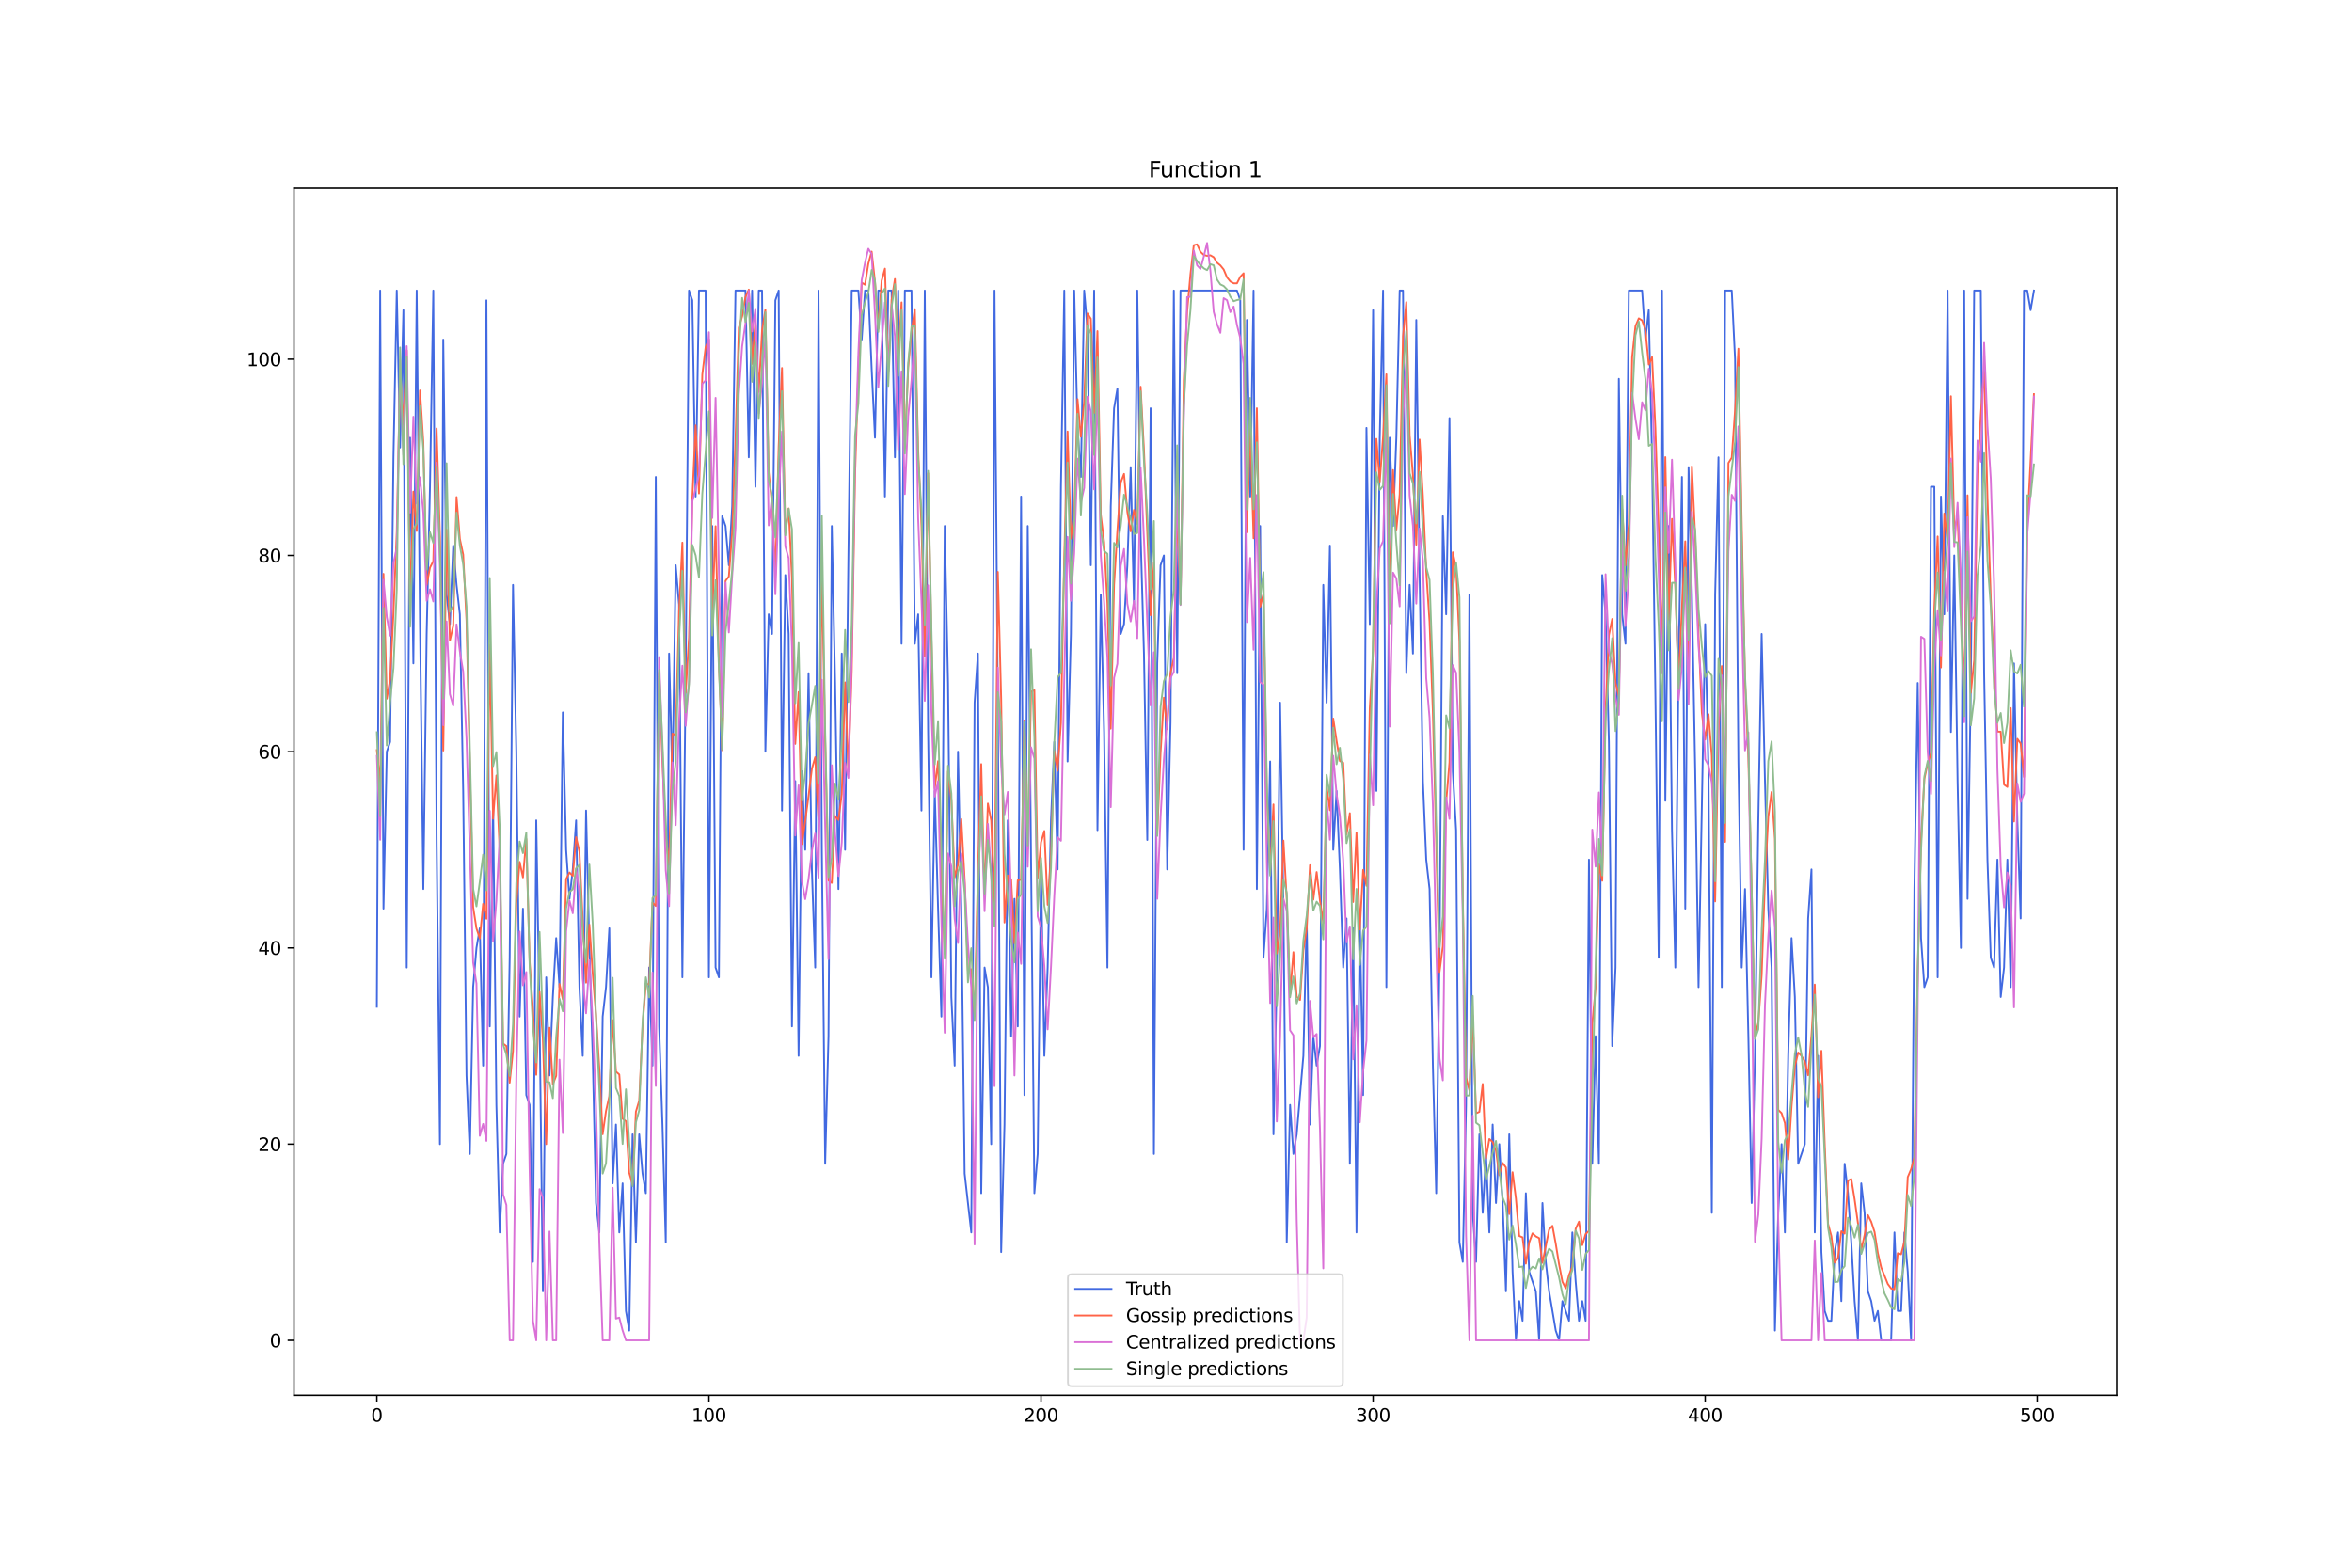 <?xml version="1.0" encoding="utf-8" standalone="no"?>
<!DOCTYPE svg PUBLIC "-//W3C//DTD SVG 1.1//EN"
  "http://www.w3.org/Graphics/SVG/1.1/DTD/svg11.dtd">
<svg xmlns:xlink="http://www.w3.org/1999/xlink" width="1296pt" height="864pt" viewBox="0 0 1296 864" xmlns="http://www.w3.org/2000/svg" version="1.1">
 <defs>
  <style type="text/css">*{stroke-linejoin: round; stroke-linecap: butt}</style>
 </defs>
 <g id="figure_1">
  <g id="patch_1">
   <path d="M 0 864 
L 1296 864 
L 1296 0 
L 0 0 
z
" style="fill: #ffffff"/>
  </g>
  <g id="axes_1">
   <g id="patch_2">
    <path d="M 162 768.96 
L 1166.4 768.96 
L 1166.4 103.68 
L 162 103.68 
z
" style="fill: #ffffff"/>
   </g>
   <g id="matplotlib.axis_1">
    <g id="xtick_1">
     <g id="line2d_1">
      <defs>
       <path id="m7d56452d48" d="M 0 0 
L 0 3.5 
" style="stroke: #000000; stroke-width: 0.8"/>
      </defs>
      <g>
       <use xlink:href="#m7d56452d48" x="207.655" y="768.96" style="stroke: #000000; stroke-width: 0.8"/>
      </g>
     </g>
     <g id="text_1">
      <!-- 0 -->
      <g transform="translate(204.473 783.558) scale(0.1 -0.1)">
       <defs>
        <path id="DejaVuSans-30" d="M 2034 4250 
Q 1547 4250 1301 3770 
Q 1056 3291 1056 2328 
Q 1056 1369 1301 889 
Q 1547 409 2034 409 
Q 2525 409 2770 889 
Q 3016 1369 3016 2328 
Q 3016 3291 2770 3770 
Q 2525 4250 2034 4250 
z
M 2034 4750 
Q 2819 4750 3233 4129 
Q 3647 3509 3647 2328 
Q 3647 1150 3233 529 
Q 2819 -91 2034 -91 
Q 1250 -91 836 529 
Q 422 1150 422 2328 
Q 422 3509 836 4129 
Q 1250 4750 2034 4750 
z
" transform="scale(0.016)"/>
       </defs>
       <use xlink:href="#DejaVuSans-30"/>
      </g>
     </g>
    </g>
    <g id="xtick_2">
     <g id="line2d_2">
      <g>
       <use xlink:href="#m7d56452d48" x="390.639" y="768.96" style="stroke: #000000; stroke-width: 0.8"/>
      </g>
     </g>
     <g id="text_2">
      <!-- 100 -->
      <g transform="translate(381.095 783.558) scale(0.1 -0.1)">
       <defs>
        <path id="DejaVuSans-31" d="M 794 531 
L 1825 531 
L 1825 4091 
L 703 3866 
L 703 4441 
L 1819 4666 
L 2450 4666 
L 2450 531 
L 3481 531 
L 3481 0 
L 794 0 
L 794 531 
z
" transform="scale(0.016)"/>
       </defs>
       <use xlink:href="#DejaVuSans-31"/>
       <use xlink:href="#DejaVuSans-30" x="63.623"/>
       <use xlink:href="#DejaVuSans-30" x="127.246"/>
      </g>
     </g>
    </g>
    <g id="xtick_3">
     <g id="line2d_3">
      <g>
       <use xlink:href="#m7d56452d48" x="573.623" y="768.96" style="stroke: #000000; stroke-width: 0.8"/>
      </g>
     </g>
     <g id="text_3">
      <!-- 200 -->
      <g transform="translate(564.079 783.558) scale(0.1 -0.1)">
       <defs>
        <path id="DejaVuSans-32" d="M 1228 531 
L 3431 531 
L 3431 0 
L 469 0 
L 469 531 
Q 828 903 1448 1529 
Q 2069 2156 2228 2338 
Q 2531 2678 2651 2914 
Q 2772 3150 2772 3378 
Q 2772 3750 2511 3984 
Q 2250 4219 1831 4219 
Q 1534 4219 1204 4116 
Q 875 4013 500 3803 
L 500 4441 
Q 881 4594 1212 4672 
Q 1544 4750 1819 4750 
Q 2544 4750 2975 4387 
Q 3406 4025 3406 3419 
Q 3406 3131 3298 2873 
Q 3191 2616 2906 2266 
Q 2828 2175 2409 1742 
Q 1991 1309 1228 531 
z
" transform="scale(0.016)"/>
       </defs>
       <use xlink:href="#DejaVuSans-32"/>
       <use xlink:href="#DejaVuSans-30" x="63.623"/>
       <use xlink:href="#DejaVuSans-30" x="127.246"/>
      </g>
     </g>
    </g>
    <g id="xtick_4">
     <g id="line2d_4">
      <g>
       <use xlink:href="#m7d56452d48" x="756.607" y="768.96" style="stroke: #000000; stroke-width: 0.8"/>
      </g>
     </g>
     <g id="text_4">
      <!-- 300 -->
      <g transform="translate(747.063 783.558) scale(0.1 -0.1)">
       <defs>
        <path id="DejaVuSans-33" d="M 2597 2516 
Q 3050 2419 3304 2112 
Q 3559 1806 3559 1356 
Q 3559 666 3084 287 
Q 2609 -91 1734 -91 
Q 1441 -91 1130 -33 
Q 819 25 488 141 
L 488 750 
Q 750 597 1062 519 
Q 1375 441 1716 441 
Q 2309 441 2620 675 
Q 2931 909 2931 1356 
Q 2931 1769 2642 2001 
Q 2353 2234 1838 2234 
L 1294 2234 
L 1294 2753 
L 1863 2753 
Q 2328 2753 2575 2939 
Q 2822 3125 2822 3475 
Q 2822 3834 2567 4026 
Q 2313 4219 1838 4219 
Q 1578 4219 1281 4162 
Q 984 4106 628 3988 
L 628 4550 
Q 988 4650 1302 4700 
Q 1616 4750 1894 4750 
Q 2613 4750 3031 4423 
Q 3450 4097 3450 3541 
Q 3450 3153 3228 2886 
Q 3006 2619 2597 2516 
z
" transform="scale(0.016)"/>
       </defs>
       <use xlink:href="#DejaVuSans-33"/>
       <use xlink:href="#DejaVuSans-30" x="63.623"/>
       <use xlink:href="#DejaVuSans-30" x="127.246"/>
      </g>
     </g>
    </g>
    <g id="xtick_5">
     <g id="line2d_5">
      <g>
       <use xlink:href="#m7d56452d48" x="939.591" y="768.96" style="stroke: #000000; stroke-width: 0.8"/>
      </g>
     </g>
     <g id="text_5">
      <!-- 400 -->
      <g transform="translate(930.047 783.558) scale(0.1 -0.1)">
       <defs>
        <path id="DejaVuSans-34" d="M 2419 4116 
L 825 1625 
L 2419 1625 
L 2419 4116 
z
M 2253 4666 
L 3047 4666 
L 3047 1625 
L 3713 1625 
L 3713 1100 
L 3047 1100 
L 3047 0 
L 2419 0 
L 2419 1100 
L 313 1100 
L 313 1709 
L 2253 4666 
z
" transform="scale(0.016)"/>
       </defs>
       <use xlink:href="#DejaVuSans-34"/>
       <use xlink:href="#DejaVuSans-30" x="63.623"/>
       <use xlink:href="#DejaVuSans-30" x="127.246"/>
      </g>
     </g>
    </g>
    <g id="xtick_6">
     <g id="line2d_6">
      <g>
       <use xlink:href="#m7d56452d48" x="1122.575" y="768.96" style="stroke: #000000; stroke-width: 0.8"/>
      </g>
     </g>
     <g id="text_6">
      <!-- 500 -->
      <g transform="translate(1113.032 783.558) scale(0.1 -0.1)">
       <defs>
        <path id="DejaVuSans-35" d="M 691 4666 
L 3169 4666 
L 3169 4134 
L 1269 4134 
L 1269 2991 
Q 1406 3038 1543 3061 
Q 1681 3084 1819 3084 
Q 2600 3084 3056 2656 
Q 3513 2228 3513 1497 
Q 3513 744 3044 326 
Q 2575 -91 1722 -91 
Q 1428 -91 1123 -41 
Q 819 9 494 109 
L 494 744 
Q 775 591 1075 516 
Q 1375 441 1709 441 
Q 2250 441 2565 725 
Q 2881 1009 2881 1497 
Q 2881 1984 2565 2268 
Q 2250 2553 1709 2553 
Q 1456 2553 1204 2497 
Q 953 2441 691 2322 
L 691 4666 
z
" transform="scale(0.016)"/>
       </defs>
       <use xlink:href="#DejaVuSans-35"/>
       <use xlink:href="#DejaVuSans-30" x="63.623"/>
       <use xlink:href="#DejaVuSans-30" x="127.246"/>
      </g>
     </g>
    </g>
   </g>
   <g id="matplotlib.axis_2">
    <g id="ytick_1">
     <g id="line2d_7">
      <defs>
       <path id="m583b499af8" d="M 0 0 
L -3.5 0 
" style="stroke: #000000; stroke-width: 0.8"/>
      </defs>
      <g>
       <use xlink:href="#m583b499af8" x="162" y="738.72" style="stroke: #000000; stroke-width: 0.8"/>
      </g>
     </g>
     <g id="text_7">
      <!-- 0 -->
      <g transform="translate(148.637 742.519) scale(0.1 -0.1)">
       <use xlink:href="#DejaVuSans-30"/>
      </g>
     </g>
    </g>
    <g id="ytick_2">
     <g id="line2d_8">
      <g>
       <use xlink:href="#m583b499af8" x="162" y="630.572" style="stroke: #000000; stroke-width: 0.8"/>
      </g>
     </g>
     <g id="text_8">
      <!-- 20 -->
      <g transform="translate(142.275 634.371) scale(0.1 -0.1)">
       <use xlink:href="#DejaVuSans-32"/>
       <use xlink:href="#DejaVuSans-30" x="63.623"/>
      </g>
     </g>
    </g>
    <g id="ytick_3">
     <g id="line2d_9">
      <g>
       <use xlink:href="#m583b499af8" x="162" y="522.424" style="stroke: #000000; stroke-width: 0.8"/>
      </g>
     </g>
     <g id="text_9">
      <!-- 40 -->
      <g transform="translate(142.275 526.223) scale(0.1 -0.1)">
       <use xlink:href="#DejaVuSans-34"/>
       <use xlink:href="#DejaVuSans-30" x="63.623"/>
      </g>
     </g>
    </g>
    <g id="ytick_4">
     <g id="line2d_10">
      <g>
       <use xlink:href="#m583b499af8" x="162" y="414.276" style="stroke: #000000; stroke-width: 0.8"/>
      </g>
     </g>
     <g id="text_10">
      <!-- 60 -->
      <g transform="translate(142.275 418.075) scale(0.1 -0.1)">
       <defs>
        <path id="DejaVuSans-36" d="M 2113 2584 
Q 1688 2584 1439 2293 
Q 1191 2003 1191 1497 
Q 1191 994 1439 701 
Q 1688 409 2113 409 
Q 2538 409 2786 701 
Q 3034 994 3034 1497 
Q 3034 2003 2786 2293 
Q 2538 2584 2113 2584 
z
M 3366 4563 
L 3366 3988 
Q 3128 4100 2886 4159 
Q 2644 4219 2406 4219 
Q 1781 4219 1451 3797 
Q 1122 3375 1075 2522 
Q 1259 2794 1537 2939 
Q 1816 3084 2150 3084 
Q 2853 3084 3261 2657 
Q 3669 2231 3669 1497 
Q 3669 778 3244 343 
Q 2819 -91 2113 -91 
Q 1303 -91 875 529 
Q 447 1150 447 2328 
Q 447 3434 972 4092 
Q 1497 4750 2381 4750 
Q 2619 4750 2861 4703 
Q 3103 4656 3366 4563 
z
" transform="scale(0.016)"/>
       </defs>
       <use xlink:href="#DejaVuSans-36"/>
       <use xlink:href="#DejaVuSans-30" x="63.623"/>
      </g>
     </g>
    </g>
    <g id="ytick_5">
     <g id="line2d_11">
      <g>
       <use xlink:href="#m583b499af8" x="162" y="306.128" style="stroke: #000000; stroke-width: 0.8"/>
      </g>
     </g>
     <g id="text_11">
      <!-- 80 -->
      <g transform="translate(142.275 309.927) scale(0.1 -0.1)">
       <defs>
        <path id="DejaVuSans-38" d="M 2034 2216 
Q 1584 2216 1326 1975 
Q 1069 1734 1069 1313 
Q 1069 891 1326 650 
Q 1584 409 2034 409 
Q 2484 409 2743 651 
Q 3003 894 3003 1313 
Q 3003 1734 2745 1975 
Q 2488 2216 2034 2216 
z
M 1403 2484 
Q 997 2584 770 2862 
Q 544 3141 544 3541 
Q 544 4100 942 4425 
Q 1341 4750 2034 4750 
Q 2731 4750 3128 4425 
Q 3525 4100 3525 3541 
Q 3525 3141 3298 2862 
Q 3072 2584 2669 2484 
Q 3125 2378 3379 2068 
Q 3634 1759 3634 1313 
Q 3634 634 3220 271 
Q 2806 -91 2034 -91 
Q 1263 -91 848 271 
Q 434 634 434 1313 
Q 434 1759 690 2068 
Q 947 2378 1403 2484 
z
M 1172 3481 
Q 1172 3119 1398 2916 
Q 1625 2713 2034 2713 
Q 2441 2713 2670 2916 
Q 2900 3119 2900 3481 
Q 2900 3844 2670 4047 
Q 2441 4250 2034 4250 
Q 1625 4250 1398 4047 
Q 1172 3844 1172 3481 
z
" transform="scale(0.016)"/>
       </defs>
       <use xlink:href="#DejaVuSans-38"/>
       <use xlink:href="#DejaVuSans-30" x="63.623"/>
      </g>
     </g>
    </g>
    <g id="ytick_6">
     <g id="line2d_12">
      <g>
       <use xlink:href="#m583b499af8" x="162" y="197.98" style="stroke: #000000; stroke-width: 0.8"/>
      </g>
     </g>
     <g id="text_12">
      <!-- 100 -->
      <g transform="translate(135.912 201.779) scale(0.1 -0.1)">
       <use xlink:href="#DejaVuSans-31"/>
       <use xlink:href="#DejaVuSans-30" x="63.623"/>
       <use xlink:href="#DejaVuSans-30" x="127.246"/>
      </g>
     </g>
    </g>
   </g>
   <g id="line2d_13">
    <path d="M 207.655 554.868 
L 209.484 160.128 
L 211.314 500.794 
L 213.144 414.276 
L 214.974 408.869 
L 216.804 252.054 
L 218.634 160.128 
L 220.463 246.647 
L 222.293 170.943 
L 224.123 533.239 
L 225.953 241.239 
L 227.783 365.61 
L 229.613 160.128 
L 231.442 343.98 
L 233.272 489.98 
L 235.102 349.387 
L 236.932 268.276 
L 238.762 160.128 
L 240.592 462.943 
L 242.422 630.572 
L 244.251 187.165 
L 246.081 327.758 
L 247.911 343.98 
L 249.741 300.721 
L 251.571 322.35 
L 253.401 338.573 
L 255.23 435.906 
L 257.06 592.72 
L 258.89 635.979 
L 260.72 544.054 
L 262.55 522.424 
L 264.38 511.609 
L 266.209 587.313 
L 268.039 165.536 
L 269.869 565.683 
L 271.699 441.313 
L 273.529 608.942 
L 275.359 679.239 
L 277.189 641.387 
L 279.018 635.979 
L 280.848 527.831 
L 282.678 322.35 
L 284.508 414.276 
L 286.338 560.276 
L 288.168 500.794 
L 289.997 603.535 
L 291.827 608.942 
L 293.657 695.461 
L 295.487 452.128 
L 297.317 560.276 
L 299.147 711.683 
L 300.976 538.646 
L 302.806 592.72 
L 304.636 549.461 
L 306.466 517.017 
L 308.296 544.054 
L 310.126 392.647 
L 311.956 468.35 
L 313.785 495.387 
L 315.615 479.165 
L 317.445 452.128 
L 319.275 544.054 
L 321.105 581.905 
L 322.935 446.721 
L 324.764 522.424 
L 326.594 581.905 
L 328.424 663.016 
L 330.254 679.239 
L 332.084 560.276 
L 333.914 544.054 
L 335.743 511.609 
L 337.573 652.202 
L 339.403 619.757 
L 341.233 679.239 
L 343.063 652.202 
L 344.893 722.498 
L 346.723 733.313 
L 348.552 625.165 
L 350.382 684.646 
L 352.212 625.165 
L 354.042 646.794 
L 355.872 657.609 
L 357.702 533.239 
L 359.531 587.313 
L 361.361 262.869 
L 363.191 565.683 
L 365.021 619.757 
L 366.851 684.646 
L 368.681 360.202 
L 370.51 430.498 
L 372.34 311.536 
L 374.17 333.165 
L 376 538.646 
L 377.83 371.017 
L 379.66 160.128 
L 381.489 165.536 
L 383.319 273.684 
L 385.149 160.128 
L 388.809 160.128 
L 390.639 538.646 
L 392.469 289.906 
L 394.298 533.239 
L 396.128 538.646 
L 397.958 284.499 
L 399.788 289.906 
L 401.618 311.536 
L 403.448 279.091 
L 405.277 160.128 
L 410.767 160.128 
L 412.597 252.054 
L 414.427 160.128 
L 416.256 268.276 
L 418.086 160.128 
L 419.916 160.128 
L 421.746 414.276 
L 423.576 338.573 
L 425.406 349.387 
L 427.236 165.536 
L 429.065 160.128 
L 430.895 446.721 
L 432.725 316.943 
L 434.555 349.387 
L 436.385 565.683 
L 438.215 430.498 
L 440.044 581.905 
L 441.874 425.091 
L 443.704 468.35 
L 445.534 371.017 
L 447.364 479.165 
L 449.194 533.239 
L 451.023 160.128 
L 452.853 468.35 
L 454.683 641.387 
L 456.513 571.091 
L 458.343 289.906 
L 460.173 376.424 
L 462.003 489.98 
L 463.832 360.202 
L 465.662 468.35 
L 467.492 306.128 
L 469.322 160.128 
L 472.982 160.128 
L 474.811 187.165 
L 476.641 160.128 
L 478.471 160.128 
L 480.301 203.388 
L 482.131 241.239 
L 483.961 160.128 
L 485.79 160.128 
L 487.62 273.684 
L 489.45 160.128 
L 491.28 160.128 
L 493.11 252.054 
L 494.94 160.128 
L 496.77 354.795 
L 498.599 160.128 
L 502.259 160.128 
L 504.089 354.795 
L 505.919 338.573 
L 507.749 446.721 
L 509.578 160.128 
L 511.408 403.461 
L 513.238 538.646 
L 515.068 435.906 
L 516.898 500.794 
L 518.728 560.276 
L 520.557 289.906 
L 522.387 376.424 
L 524.217 549.461 
L 526.047 587.313 
L 527.877 414.276 
L 529.707 500.794 
L 531.536 646.794 
L 535.196 679.239 
L 537.026 387.239 
L 538.856 360.202 
L 540.686 657.609 
L 542.516 533.239 
L 544.345 544.054 
L 546.175 630.572 
L 548.005 160.128 
L 549.835 392.647 
L 551.665 690.053 
L 553.495 619.757 
L 555.324 452.128 
L 557.154 571.091 
L 558.984 495.387 
L 560.814 565.683 
L 562.644 273.684 
L 564.474 603.535 
L 566.303 289.906 
L 569.963 657.609 
L 571.793 635.979 
L 573.623 479.165 
L 575.453 581.905 
L 577.283 533.239 
L 579.112 452.128 
L 580.942 408.869 
L 582.772 479.165 
L 584.602 268.276 
L 586.432 160.128 
L 588.262 419.684 
L 590.091 349.387 
L 591.921 160.128 
L 593.751 235.832 
L 595.581 262.869 
L 597.411 160.128 
L 599.241 181.758 
L 601.07 311.536 
L 602.9 160.128 
L 604.73 457.535 
L 606.56 327.758 
L 608.39 403.461 
L 610.22 533.239 
L 612.05 279.091 
L 613.879 225.017 
L 615.709 214.202 
L 617.539 349.387 
L 619.369 343.98 
L 621.199 311.536 
L 623.029 257.462 
L 624.858 333.165 
L 626.688 160.128 
L 628.518 295.313 
L 630.348 360.202 
L 632.178 462.943 
L 634.008 225.017 
L 635.837 635.979 
L 637.667 365.61 
L 639.497 311.536 
L 641.327 306.128 
L 643.157 479.165 
L 644.987 398.054 
L 646.817 160.128 
L 648.646 371.017 
L 650.476 160.128 
L 681.583 160.128 
L 683.413 165.536 
L 685.243 468.35 
L 687.073 176.351 
L 688.903 273.684 
L 690.733 160.128 
L 692.563 489.98 
L 694.392 289.906 
L 696.222 527.831 
L 698.052 500.794 
L 699.882 419.684 
L 701.712 625.165 
L 703.542 538.646 
L 705.371 387.239 
L 707.201 500.794 
L 709.031 684.646 
L 710.861 608.942 
L 712.691 635.979 
L 714.521 625.165 
L 718.18 581.905 
L 720.01 506.202 
L 721.84 619.757 
L 723.67 571.091 
L 725.5 587.313 
L 727.33 576.498 
L 729.159 322.35 
L 730.989 387.239 
L 732.819 300.721 
L 734.649 468.35 
L 736.479 435.906 
L 738.309 479.165 
L 740.138 533.239 
L 741.968 506.202 
L 743.798 641.387 
L 745.628 511.609 
L 747.458 679.239 
L 749.288 506.202 
L 751.117 603.535 
L 752.947 235.832 
L 754.777 343.98 
L 756.607 170.943 
L 758.437 435.906 
L 760.267 241.239 
L 762.097 160.128 
L 763.926 544.054 
L 765.756 241.239 
L 767.586 289.906 
L 769.416 241.239 
L 771.246 160.128 
L 773.076 160.128 
L 774.905 371.017 
L 776.735 322.35 
L 778.565 360.202 
L 780.395 176.351 
L 782.225 316.943 
L 784.055 430.498 
L 785.884 473.758 
L 787.714 489.98 
L 789.544 587.313 
L 791.374 657.609 
L 793.204 527.831 
L 795.034 284.499 
L 796.864 338.573 
L 798.693 230.425 
L 800.523 425.091 
L 802.353 457.535 
L 804.183 684.646 
L 806.013 695.461 
L 807.843 608.942 
L 809.672 327.758 
L 811.502 668.424 
L 813.332 695.461 
L 815.162 625.165 
L 816.992 668.424 
L 818.822 635.979 
L 820.651 679.239 
L 822.481 619.757 
L 824.311 663.016 
L 826.141 630.572 
L 827.971 663.016 
L 829.801 711.683 
L 831.63 625.165 
L 833.46 700.868 
L 835.29 738.72 
L 837.12 717.09 
L 838.95 727.905 
L 840.78 657.609 
L 842.61 700.868 
L 846.269 711.683 
L 848.099 738.72 
L 849.929 663.016 
L 851.759 695.461 
L 853.589 711.683 
L 857.248 733.313 
L 859.078 738.72 
L 860.908 717.09 
L 864.568 727.905 
L 866.397 679.239 
L 868.227 706.276 
L 870.057 727.905 
L 871.887 717.09 
L 873.717 727.905 
L 875.547 473.758 
L 877.377 641.387 
L 879.206 571.091 
L 881.036 641.387 
L 882.866 316.943 
L 884.696 338.573 
L 886.526 408.869 
L 888.356 576.498 
L 890.185 533.239 
L 892.015 208.795 
L 893.845 338.573 
L 895.675 354.795 
L 897.505 160.128 
L 904.824 160.128 
L 906.654 187.165 
L 908.484 170.943 
L 910.314 252.054 
L 912.144 381.832 
L 913.973 527.831 
L 915.803 160.128 
L 917.633 441.313 
L 919.463 289.906 
L 921.293 457.535 
L 923.123 533.239 
L 924.952 365.61 
L 926.782 262.869 
L 928.612 500.794 
L 930.442 257.462 
L 932.272 327.758 
L 934.102 425.091 
L 935.931 544.054 
L 939.591 343.98 
L 941.421 425.091 
L 943.251 668.424 
L 945.081 327.758 
L 946.911 252.054 
L 948.74 544.054 
L 950.57 160.128 
L 954.23 160.128 
L 956.06 197.98 
L 957.89 419.684 
L 959.719 533.239 
L 961.549 489.98 
L 963.379 571.091 
L 965.209 663.016 
L 967.039 581.905 
L 968.869 452.128 
L 970.698 349.387 
L 972.528 430.498 
L 974.358 500.794 
L 976.188 533.239 
L 978.018 733.313 
L 979.848 668.424 
L 981.678 630.572 
L 983.507 679.239 
L 985.337 581.905 
L 987.167 517.017 
L 988.997 549.461 
L 990.827 641.387 
L 994.486 630.572 
L 996.316 506.202 
L 998.146 479.165 
L 999.976 679.239 
L 1001.806 581.905 
L 1003.636 690.053 
L 1005.465 722.498 
L 1007.295 727.905 
L 1009.125 727.905 
L 1010.955 690.053 
L 1012.785 679.239 
L 1014.615 717.09 
L 1016.444 641.387 
L 1018.274 657.609 
L 1020.104 684.646 
L 1021.934 717.09 
L 1023.764 738.72 
L 1025.594 652.202 
L 1027.424 668.424 
L 1029.253 711.683 
L 1031.083 717.09 
L 1032.913 727.905 
L 1034.743 722.498 
L 1036.573 738.72 
L 1042.062 738.72 
L 1043.892 679.239 
L 1045.722 722.498 
L 1047.552 722.498 
L 1049.382 679.239 
L 1051.211 700.868 
L 1053.041 738.72 
L 1054.871 489.98 
L 1056.701 376.424 
L 1058.531 517.017 
L 1060.361 544.054 
L 1062.191 538.646 
L 1064.02 268.276 
L 1065.85 268.276 
L 1067.68 538.646 
L 1069.51 273.684 
L 1071.34 338.573 
L 1073.17 160.128 
L 1074.999 403.461 
L 1076.829 306.128 
L 1078.659 430.498 
L 1080.489 522.424 
L 1082.319 160.128 
L 1084.149 495.387 
L 1085.978 376.424 
L 1087.808 160.128 
L 1091.468 160.128 
L 1093.298 371.017 
L 1095.128 473.758 
L 1096.958 527.831 
L 1098.787 533.239 
L 1100.617 473.758 
L 1102.447 549.461 
L 1104.277 533.239 
L 1106.107 473.758 
L 1107.937 544.054 
L 1109.766 365.61 
L 1111.596 452.128 
L 1113.426 506.202 
L 1115.256 160.128 
L 1117.086 160.128 
L 1118.916 170.943 
L 1120.745 160.128 
L 1120.745 160.128 
" clip-path="url(#pc6f2915f6e)" style="fill: none; stroke: #4169e1; stroke-linecap: square"/>
   </g>
   <g id="line2d_14">
    <path d="M 207.655 413.402 
L 209.484 432.256 
L 211.314 316.295 
L 213.144 385.077 
L 214.974 374.4 
L 216.804 337.979 
L 218.634 293.327 
L 220.463 204.539 
L 222.293 233.843 
L 224.123 193.076 
L 225.953 333.168 
L 227.783 270.956 
L 229.613 292.654 
L 231.442 215.216 
L 233.272 243.633 
L 235.102 322.4 
L 236.932 312.873 
L 238.762 309.243 
L 240.592 236.164 
L 242.422 295.692 
L 244.251 413.676 
L 246.081 291.886 
L 247.911 352.994 
L 249.741 344.925 
L 251.571 273.958 
L 253.401 296.998 
L 255.23 305.647 
L 257.06 342.092 
L 260.72 499.926 
L 262.55 511.682 
L 264.38 517.212 
L 266.209 498.146 
L 268.039 506.386 
L 269.869 355.424 
L 271.699 451.238 
L 273.529 427.37 
L 275.359 469.212 
L 277.189 575.116 
L 279.018 576.507 
L 280.848 596.707 
L 282.678 579.11 
L 284.508 497.944 
L 286.338 475.02 
L 288.168 483.564 
L 289.997 462.351 
L 291.827 529.636 
L 293.657 556.237 
L 295.487 592.37 
L 297.317 546.687 
L 299.147 572.618 
L 300.976 630.567 
L 302.806 566.427 
L 304.636 597.559 
L 306.466 592.926 
L 308.296 542.316 
L 310.126 550.699 
L 311.956 484.485 
L 313.785 480.864 
L 315.615 482.718 
L 317.445 461.378 
L 319.275 469.372 
L 321.105 507.49 
L 322.935 541.573 
L 324.764 509.601 
L 326.594 536.408 
L 328.424 559.514 
L 330.254 589.131 
L 332.084 625.125 
L 333.914 612.317 
L 335.743 604.12 
L 337.573 562.209 
L 339.403 590.604 
L 341.233 592.18 
L 343.063 616.573 
L 344.893 617.913 
L 346.723 646.415 
L 348.552 652.762 
L 350.382 612.705 
L 352.212 606.547 
L 354.042 565.84 
L 355.872 542.059 
L 357.702 542.633 
L 359.531 497.356 
L 361.361 499.327 
L 363.191 370.599 
L 365.021 420.151 
L 366.851 460.702 
L 368.681 476.6 
L 370.51 404.321 
L 372.34 405.179 
L 374.17 337.324 
L 376 299.063 
L 377.83 381.816 
L 379.66 351.385 
L 381.489 274.99 
L 383.319 234.427 
L 385.149 271.965 
L 386.979 206.385 
L 388.809 191.396 
L 390.639 187.075 
L 392.469 338.409 
L 394.298 290.023 
L 396.128 365.771 
L 397.958 413.467 
L 399.788 320.152 
L 401.618 317.756 
L 403.448 293.034 
L 405.277 242.579 
L 407.107 180.557 
L 408.937 174.363 
L 410.767 163.676 
L 412.597 159.596 
L 414.427 200.556 
L 416.256 176.805 
L 418.086 216.043 
L 419.916 182.068 
L 421.746 170.654 
L 423.576 260.382 
L 425.406 277.728 
L 427.236 317.037 
L 429.065 245.923 
L 430.895 202.818 
L 432.725 293.444 
L 434.555 280.231 
L 436.385 318.51 
L 438.215 409.99 
L 440.044 381.397 
L 441.874 465.187 
L 443.704 452.674 
L 445.534 438.661 
L 447.364 423.765 
L 449.194 417.316 
L 451.023 451.76 
L 452.853 314.243 
L 454.683 408.161 
L 456.513 485.189 
L 458.343 486.605 
L 460.173 449.748 
L 462.003 451.918 
L 463.832 437.74 
L 465.662 376.082 
L 467.492 425.263 
L 469.322 369.472 
L 471.152 261.423 
L 472.982 203.476 
L 474.811 155.77 
L 476.641 156.921 
L 478.471 145.311 
L 480.301 138.68 
L 482.131 155.217 
L 483.961 181.071 
L 485.79 154.745 
L 487.62 148.062 
L 489.45 204.488 
L 491.28 165.513 
L 493.11 153.771 
L 494.94 197.568 
L 496.77 166.663 
L 498.599 246.501 
L 500.429 202.534 
L 502.259 182.755 
L 504.089 170.379 
L 505.919 247.811 
L 507.749 289.538 
L 509.578 361.797 
L 511.408 260.836 
L 513.238 352.453 
L 515.068 434.43 
L 516.898 419.497 
L 518.728 479.904 
L 520.557 525.585 
L 522.387 425.087 
L 524.217 440.708 
L 526.047 483.592 
L 527.877 476.512 
L 529.707 451.433 
L 531.536 484.822 
L 533.366 535.002 
L 535.196 534.145 
L 537.026 559.161 
L 538.856 481.083 
L 540.686 421.124 
L 542.516 493.722 
L 544.345 442.855 
L 546.175 452.219 
L 548.005 498.382 
L 549.835 315.227 
L 551.665 385.121 
L 553.495 508.43 
L 555.324 482.539 
L 557.154 484.638 
L 558.984 519.9 
L 560.814 485.149 
L 562.644 484.851 
L 564.474 397.054 
L 566.303 467.756 
L 568.133 381.175 
L 569.963 380.388 
L 571.793 483.832 
L 573.623 464.227 
L 575.453 457.954 
L 577.283 498.679 
L 579.112 471.254 
L 580.942 413.781 
L 582.772 424.805 
L 584.602 398.436 
L 586.432 306.956 
L 588.262 237.831 
L 590.091 296.894 
L 591.921 283.034 
L 593.751 220.007 
L 595.581 240.708 
L 597.411 221.087 
L 599.241 172.754 
L 601.07 175.641 
L 602.9 227.584 
L 604.73 182.495 
L 606.56 283.653 
L 608.39 298.827 
L 610.22 332.392 
L 612.05 401.581 
L 613.879 322.288 
L 615.709 292.387 
L 617.539 265.918 
L 619.369 261.175 
L 621.199 282.135 
L 623.029 292.835 
L 624.858 281.055 
L 626.688 288.757 
L 628.518 213.135 
L 630.348 248.084 
L 634.008 339.065 
L 635.837 310.072 
L 637.667 459.912 
L 639.497 415.046 
L 641.327 384.504 
L 643.157 401.908 
L 644.987 370.89 
L 646.817 362.62 
L 648.646 279.382 
L 650.476 332.882 
L 652.306 209.44 
L 654.136 171.789 
L 655.966 151.117 
L 657.796 135.137 
L 659.625 134.679 
L 661.455 138.761 
L 663.285 140.473 
L 665.115 141.023 
L 666.945 140.706 
L 668.775 141.765 
L 670.604 144.789 
L 672.434 146.271 
L 674.264 148.532 
L 676.094 152.877 
L 677.924 155.123 
L 679.754 156.148 
L 681.583 156.168 
L 683.413 152.543 
L 685.243 150.602 
L 687.073 293.309 
L 688.903 234.809 
L 690.733 296.671 
L 692.563 225.02 
L 694.392 334.396 
L 696.222 327.214 
L 698.052 436.462 
L 699.882 480.332 
L 701.712 443.354 
L 703.542 525.508 
L 705.371 513.686 
L 707.201 463.272 
L 709.031 495.626 
L 710.861 547.803 
L 712.691 524.774 
L 714.521 549.357 
L 716.35 551.127 
L 718.18 523.817 
L 720.01 512.014 
L 721.84 476.83 
L 723.67 495.834 
L 725.5 480.623 
L 727.33 496.376 
L 729.159 508.648 
L 730.989 433.232 
L 732.819 446.555 
L 734.649 396.034 
L 736.479 408.27 
L 738.309 419.438 
L 740.138 420.386 
L 741.968 459.835 
L 743.798 448.183 
L 745.628 497.103 
L 747.458 458.739 
L 749.288 512.281 
L 751.117 479.421 
L 752.947 488.224 
L 754.777 390.237 
L 756.607 358.615 
L 758.437 241.882 
L 760.267 265.454 
L 762.097 240.954 
L 763.926 206.277 
L 765.756 329.794 
L 767.586 259.046 
L 769.416 291.887 
L 771.246 272.51 
L 773.076 185.267 
L 774.905 166.532 
L 776.735 239.837 
L 778.565 261.932 
L 780.395 300.22 
L 782.225 242.253 
L 784.055 273.482 
L 785.884 314.7 
L 787.714 342.736 
L 789.544 392.5 
L 793.204 535.733 
L 795.034 521.527 
L 796.864 441.957 
L 798.693 420.059 
L 800.523 304.385 
L 802.353 313.21 
L 804.183 353.556 
L 806.013 493.734 
L 807.843 593.795 
L 809.672 600.922 
L 811.502 559.846 
L 813.332 613.557 
L 815.162 612.791 
L 816.992 597.421 
L 818.822 638.495 
L 820.651 627.751 
L 822.481 629.374 
L 824.311 634.136 
L 826.141 647.709 
L 827.971 640.941 
L 829.801 643.415 
L 831.63 669.116 
L 833.46 646.053 
L 835.29 660.575 
L 837.12 681.19 
L 838.95 681.958 
L 840.78 696.457 
L 842.61 684.718 
L 844.439 679.758 
L 846.269 681.424 
L 848.099 682.361 
L 849.929 695.993 
L 853.589 677.702 
L 855.418 675.589 
L 857.248 685.466 
L 859.078 696.775 
L 860.908 706.393 
L 862.738 710.042 
L 864.568 702.68 
L 866.397 698.118 
L 868.227 677.226 
L 870.057 673.283 
L 871.887 686.232 
L 873.717 680.137 
L 875.547 678.356 
L 877.377 564.207 
L 879.206 544.524 
L 881.036 476.382 
L 882.866 485.435 
L 884.696 392.073 
L 886.526 349.981 
L 888.356 341.157 
L 890.185 376.369 
L 892.015 383.585 
L 893.845 280.533 
L 895.675 311.669 
L 897.505 288.9 
L 899.335 196.884 
L 901.164 179.779 
L 902.994 175.451 
L 904.824 176.577 
L 906.654 181.81 
L 908.484 200.893 
L 910.314 196.833 
L 912.144 235.706 
L 913.973 291.969 
L 915.803 359.716 
L 917.633 251.946 
L 919.463 341.541 
L 921.293 285.973 
L 923.123 323.686 
L 924.952 376.806 
L 926.782 334.676 
L 928.612 298.366 
L 930.442 363.493 
L 932.272 257.039 
L 934.102 296.04 
L 935.931 350.171 
L 937.761 392.935 
L 939.591 407.596 
L 941.421 393.635 
L 943.251 416.604 
L 945.081 496.793 
L 946.911 402.844 
L 948.74 367.093 
L 950.57 463.983 
L 952.4 255.169 
L 954.23 252.228 
L 956.06 225.927 
L 957.89 192.175 
L 959.719 288.707 
L 961.549 375.052 
L 963.379 417.937 
L 965.209 490.549 
L 967.039 571.114 
L 968.869 563.612 
L 970.698 537.394 
L 972.528 485.04 
L 974.358 450.126 
L 976.188 436.494 
L 978.018 462.282 
L 979.848 611.712 
L 981.678 613.483 
L 983.507 618.924 
L 985.337 638.997 
L 987.167 609.755 
L 988.997 587.712 
L 990.827 580.099 
L 992.657 581.969 
L 994.486 584.953 
L 996.316 592.635 
L 998.146 570.57 
L 999.976 542.63 
L 1001.806 604.738 
L 1003.636 579.123 
L 1005.465 630.758 
L 1007.295 674.522 
L 1009.125 681.291 
L 1010.955 695.893 
L 1012.785 693.243 
L 1014.615 678.591 
L 1016.444 679.903 
L 1018.274 650.687 
L 1020.104 649.798 
L 1021.934 660.975 
L 1023.764 674.019 
L 1025.594 688.819 
L 1027.424 680.666 
L 1029.253 669.673 
L 1031.083 673.338 
L 1032.913 678.959 
L 1034.743 690.635 
L 1036.573 698.55 
L 1040.232 707.644 
L 1042.062 710.123 
L 1043.892 710.6 
L 1045.722 690.675 
L 1047.552 691.286 
L 1049.382 684.156 
L 1051.211 648.744 
L 1053.041 644.396 
L 1054.871 637.803 
L 1056.701 535.483 
L 1058.531 463.366 
L 1060.361 429.311 
L 1062.191 420.661 
L 1064.02 415.069 
L 1065.85 335.116 
L 1067.68 295.664 
L 1069.51 367.885 
L 1071.34 283.015 
L 1073.17 297.719 
L 1074.999 218.385 
L 1076.829 291.023 
L 1078.659 285.123 
L 1080.489 327.212 
L 1082.319 384.814 
L 1084.149 272.994 
L 1085.978 381.813 
L 1087.808 363.93 
L 1089.638 261.107 
L 1091.468 228.649 
L 1093.298 203.07 
L 1095.128 273.857 
L 1096.958 329.699 
L 1098.787 368.895 
L 1100.617 403.23 
L 1102.447 403.271 
L 1104.277 432.428 
L 1106.107 433.722 
L 1107.937 390.271 
L 1109.766 452.764 
L 1111.596 407.197 
L 1113.426 409.754 
L 1115.256 428.204 
L 1117.086 290.103 
L 1120.745 217.209 
L 1120.745 217.209 
" clip-path="url(#pc6f2915f6e)" style="fill: none; stroke: #ff6347; stroke-linecap: square"/>
   </g>
   <g id="line2d_15">
    <path d="M 207.655 416.617 
L 209.484 462.839 
L 211.314 319.535 
L 213.144 340.164 
L 214.974 350.313 
L 216.804 310.294 
L 218.634 302.072 
L 220.463 198.544 
L 222.293 250.711 
L 224.123 190.77 
L 225.953 282.516 
L 227.783 229.702 
L 229.613 277.539 
L 231.442 263.074 
L 233.272 282.555 
L 235.102 331.132 
L 236.932 324.824 
L 238.762 331.469 
L 240.592 254.932 
L 242.422 312.121 
L 244.251 399.666 
L 246.081 342.482 
L 247.911 382.572 
L 249.741 388.913 
L 251.571 344.131 
L 253.401 359.051 
L 255.23 370.139 
L 257.06 406.993 
L 260.72 530.454 
L 262.55 542.048 
L 264.38 625.968 
L 266.209 619.422 
L 268.039 628.793 
L 269.869 446.878 
L 271.699 518.93 
L 273.529 496.478 
L 275.359 460.953 
L 277.189 658.166 
L 279.018 664.091 
L 280.848 738.72 
L 282.678 738.72 
L 284.508 594.206 
L 286.338 513.403 
L 288.168 543.038 
L 289.997 535.742 
L 291.827 644.776 
L 293.657 727.898 
L 295.487 738.72 
L 297.317 655.386 
L 299.147 660.148 
L 300.976 738.72 
L 302.806 678.747 
L 304.636 738.72 
L 306.466 738.72 
L 308.296 584.026 
L 310.126 624.473 
L 311.956 513.335 
L 313.785 496.291 
L 315.615 503.317 
L 317.445 478.844 
L 319.275 491.58 
L 321.105 539.462 
L 322.935 558.464 
L 324.764 529.237 
L 326.594 563.752 
L 328.424 609.787 
L 330.254 684.789 
L 332.084 738.72 
L 335.743 738.72 
L 337.573 654.627 
L 339.403 726.715 
L 341.233 726.167 
L 343.063 733.271 
L 344.893 738.72 
L 357.702 738.72 
L 359.531 535.957 
L 361.361 598.496 
L 363.191 362.176 
L 365.021 414.059 
L 366.851 479.696 
L 368.681 499.426 
L 370.51 420.196 
L 372.34 454.729 
L 374.17 397.743 
L 376 366.899 
L 377.83 399.993 
L 379.66 375.326 
L 381.489 276.464 
L 385.149 262.013 
L 386.979 211.534 
L 388.809 209.665 
L 390.639 183.107 
L 392.469 285.494 
L 394.298 219.28 
L 396.128 314.943 
L 397.958 394.952 
L 399.788 321.134 
L 401.618 348.563 
L 403.448 317.153 
L 405.277 290.968 
L 407.107 217.528 
L 408.937 190.847 
L 410.767 178.1 
L 412.597 160.219 
L 414.427 182.677 
L 416.256 170.187 
L 418.086 227.818 
L 419.916 211.027 
L 421.746 185.594 
L 423.576 289.534 
L 425.406 273.565 
L 427.236 327.531 
L 429.065 276.124 
L 430.895 237.823 
L 432.725 301.111 
L 434.555 307.591 
L 436.385 356.568 
L 438.215 460.456 
L 440.044 432.827 
L 441.874 485.728 
L 443.704 495.539 
L 445.534 484.475 
L 447.364 468.932 
L 449.194 459.3 
L 451.023 483.716 
L 452.853 374.669 
L 454.683 455.199 
L 456.513 528.591 
L 458.343 421.753 
L 460.173 459.582 
L 462.003 482.844 
L 463.832 464.43 
L 465.662 420.415 
L 467.492 428.771 
L 469.322 360.242 
L 471.152 252.189 
L 472.982 194.232 
L 474.811 154.324 
L 476.641 144.831 
L 478.471 137.101 
L 480.301 139.979 
L 482.131 173.048 
L 483.961 213.651 
L 487.62 166.624 
L 489.45 204.84 
L 491.28 167.717 
L 493.11 185.261 
L 494.94 247.793 
L 496.77 204.636 
L 498.599 272.316 
L 500.429 229.373 
L 502.259 209.648 
L 504.089 184.448 
L 505.919 285.697 
L 507.749 331.141 
L 509.578 386.272 
L 511.408 322.593 
L 513.238 392.75 
L 515.068 438.999 
L 516.898 430.563 
L 518.728 507.959 
L 520.557 569.176 
L 522.387 470.319 
L 524.217 477.482 
L 526.047 506.487 
L 527.877 519.714 
L 529.707 470.365 
L 531.536 486.951 
L 533.366 519.778 
L 535.196 544.459 
L 537.026 685.892 
L 538.856 491.473 
L 540.686 444.146 
L 542.516 502.196 
L 544.345 454.091 
L 546.175 481.53 
L 548.005 598.594 
L 549.835 367.955 
L 551.665 421.912 
L 553.495 448.855 
L 555.324 436.461 
L 557.154 496.695 
L 558.984 592.733 
L 560.814 513.961 
L 562.644 531.207 
L 564.474 412.675 
L 566.303 477.658 
L 568.133 411.882 
L 569.963 418.006 
L 571.793 505.066 
L 573.623 511.184 
L 575.453 532.164 
L 577.283 567.321 
L 579.112 532.77 
L 580.942 493.478 
L 582.772 461.508 
L 584.602 463.375 
L 586.432 373.387 
L 588.262 295.908 
L 590.091 331.096 
L 591.921 304.973 
L 593.751 252.779 
L 595.581 276.999 
L 597.411 268.886 
L 599.241 218.603 
L 601.07 226.83 
L 602.9 269.737 
L 604.73 215.093 
L 606.56 306.216 
L 608.39 331.636 
L 610.22 362.558 
L 612.05 444.83 
L 613.879 373.604 
L 615.709 365.811 
L 617.539 311.879 
L 619.369 302.549 
L 621.199 332.777 
L 623.029 342.482 
L 624.858 331.166 
L 626.688 351.743 
L 628.518 257.722 
L 630.348 297.175 
L 634.008 388.8 
L 635.837 359.495 
L 637.667 495.366 
L 639.497 450.141 
L 641.327 418.527 
L 644.987 373.641 
L 646.817 370.265 
L 648.646 266.978 
L 650.476 333.442 
L 652.306 230.129 
L 654.136 163.718 
L 655.966 163.591 
L 657.796 138.092 
L 659.625 146.212 
L 661.455 148.231 
L 663.285 141.566 
L 665.115 133.92 
L 666.945 149.279 
L 668.775 171.902 
L 670.604 178.625 
L 672.434 183.409 
L 674.264 164.352 
L 676.094 165.432 
L 677.924 172.03 
L 679.754 168.949 
L 681.583 179.057 
L 683.413 186.374 
L 685.243 200.563 
L 687.073 342.858 
L 688.903 307.528 
L 690.733 358.091 
L 692.563 272.795 
L 694.392 375.921 
L 696.222 377.346 
L 698.052 474.933 
L 699.882 552.827 
L 701.712 505.725 
L 703.542 618.087 
L 705.371 571.822 
L 707.201 495.317 
L 709.031 502.053 
L 710.861 567.873 
L 712.691 570.601 
L 714.521 672.45 
L 716.35 738.72 
L 718.18 738.72 
L 720.01 726.158 
L 721.84 551.692 
L 723.67 571.675 
L 725.5 569.874 
L 727.33 622.682 
L 729.159 699.027 
L 730.989 440.329 
L 732.819 462.801 
L 734.649 416.563 
L 736.479 437.569 
L 738.309 449.681 
L 740.138 474.136 
L 741.968 519.362 
L 743.798 510.593 
L 745.628 583.817 
L 747.458 554.021 
L 749.288 618.536 
L 751.117 590.337 
L 752.947 573.617 
L 754.777 415.859 
L 756.607 443.788 
L 758.437 334.309 
L 760.267 302.313 
L 762.097 298.236 
L 763.926 235.166 
L 765.756 400.444 
L 767.586 315.607 
L 769.416 318.831 
L 771.246 334.186 
L 773.076 231.454 
L 774.905 196.678 
L 776.735 273.103 
L 778.565 289.858 
L 780.395 332.663 
L 782.225 291.297 
L 784.055 309.126 
L 785.884 373.781 
L 787.714 395.556 
L 789.544 443.637 
L 791.374 521.566 
L 793.204 583.348 
L 795.034 595.412 
L 796.864 439.488 
L 798.693 451.311 
L 800.523 366.617 
L 802.353 370.784 
L 804.183 414.273 
L 806.013 505.964 
L 807.843 680.996 
L 809.672 738.72 
L 811.502 614.828 
L 813.332 738.72 
L 875.547 738.72 
L 877.377 457.236 
L 879.206 477.599 
L 881.036 436.757 
L 882.866 475.37 
L 884.696 316.483 
L 886.526 359.224 
L 888.356 365.82 
L 890.185 384.294 
L 892.015 393.943 
L 893.845 295.652 
L 895.675 345.03 
L 897.505 317.712 
L 899.335 216.508 
L 901.164 230.765 
L 902.994 242.084 
L 904.824 221.675 
L 906.654 226.183 
L 908.484 203.252 
L 910.314 216.617 
L 912.144 259.965 
L 915.803 371.059 
L 917.633 268.602 
L 919.463 304.685 
L 921.293 253.365 
L 923.123 309.998 
L 924.952 385.817 
L 926.782 366.884 
L 928.612 314.878 
L 930.442 388.151 
L 932.272 282.011 
L 934.102 314.649 
L 935.931 356.159 
L 937.761 379.52 
L 939.591 418.493 
L 941.421 421.692 
L 943.251 431.359 
L 945.081 461.973 
L 946.911 395.855 
L 948.74 372.265 
L 950.57 429.933 
L 952.4 304.04 
L 954.23 272.71 
L 956.06 276.145 
L 957.89 234.997 
L 959.719 337.281 
L 961.549 413.581 
L 963.379 403.647 
L 965.209 529.56 
L 967.039 684.374 
L 968.869 669.29 
L 970.698 627.581 
L 972.528 553.755 
L 974.358 515.807 
L 976.188 490.787 
L 978.018 510.938 
L 979.848 672.363 
L 981.678 738.72 
L 998.146 738.72 
L 999.976 683.695 
L 1001.806 738.72 
L 1003.636 701.589 
L 1005.465 738.72 
L 1054.871 738.72 
L 1056.701 553.419 
L 1058.531 350.941 
L 1060.361 352.147 
L 1062.191 414.514 
L 1064.02 437.555 
L 1065.85 367.969 
L 1067.68 336.313 
L 1069.51 361.249 
L 1071.34 315.154 
L 1073.17 336.931 
L 1074.999 252.743 
L 1076.829 301.545 
L 1078.659 277.115 
L 1080.489 316.582 
L 1082.319 398.071 
L 1084.149 285.004 
L 1085.978 342.403 
L 1087.808 339.801 
L 1089.638 242.814 
L 1091.468 254.508 
L 1093.298 188.927 
L 1095.128 234.5 
L 1096.958 263.955 
L 1098.787 321.928 
L 1100.617 423.867 
L 1102.447 477.545 
L 1104.277 500.074 
L 1106.107 480.875 
L 1107.937 488.165 
L 1109.766 555.207 
L 1111.596 431.786 
L 1113.426 441.921 
L 1115.256 437.411 
L 1117.086 294.339 
L 1118.916 271.423 
L 1120.745 218.542 
L 1120.745 218.542 
" clip-path="url(#pc6f2915f6e)" style="fill: none; stroke: #da70d6; stroke-linecap: square"/>
   </g>
   <g id="line2d_16">
    <path d="M 207.655 403.565 
L 209.484 449.828 
L 211.314 335.073 
L 213.144 410.852 
L 214.974 387.064 
L 216.804 368.206 
L 218.634 325.03 
L 220.463 191.492 
L 222.293 255.854 
L 224.123 196.668 
L 225.953 345.437 
L 227.783 291.648 
L 229.613 288.553 
L 231.442 223.823 
L 233.272 247.839 
L 235.102 313.917 
L 236.932 293.334 
L 238.762 299.216 
L 240.592 256.977 
L 242.422 302.876 
L 244.251 385.04 
L 246.081 255.33 
L 247.911 337.159 
L 249.741 333.964 
L 251.571 282.531 
L 253.401 300.76 
L 255.23 310.997 
L 257.06 334.234 
L 260.72 489.872 
L 262.55 499.531 
L 264.38 485.993 
L 266.209 471.014 
L 268.039 490.711 
L 269.869 318.555 
L 271.699 422.277 
L 273.529 414.512 
L 275.359 456.101 
L 277.189 575.458 
L 279.018 581.078 
L 280.848 592.988 
L 282.678 564.604 
L 284.508 486.649 
L 286.338 463.8 
L 288.168 470.17 
L 289.997 458.866 
L 291.827 531.528 
L 293.657 565.899 
L 295.487 585.538 
L 297.317 513.616 
L 299.147 563.826 
L 300.976 596.159 
L 302.806 596.497 
L 304.636 605.254 
L 306.466 571.505 
L 308.296 550.468 
L 310.126 557.351 
L 311.956 500.646 
L 313.785 491.45 
L 315.615 490.17 
L 317.445 478.552 
L 319.275 476.592 
L 321.105 514.801 
L 322.935 530.393 
L 324.764 476.471 
L 326.594 509.033 
L 328.424 560.677 
L 330.254 600.274 
L 332.084 646.803 
L 333.914 641.128 
L 335.743 608.791 
L 337.573 538.897 
L 339.403 599.611 
L 341.233 604.078 
L 343.063 630.459 
L 344.893 600.362 
L 346.723 630.014 
L 348.552 653.702 
L 350.382 618.605 
L 352.212 611.874 
L 354.042 563.722 
L 355.872 538.626 
L 357.702 549.71 
L 359.531 494.929 
L 361.361 493.353 
L 363.191 369.249 
L 365.021 409.507 
L 366.851 452.361 
L 368.681 492.329 
L 370.51 435.593 
L 372.34 419.985 
L 374.17 352.494 
L 376 314.659 
L 377.83 392.637 
L 379.66 377.334 
L 381.489 300.33 
L 383.319 306.107 
L 385.149 318.358 
L 386.979 272.118 
L 390.639 226.754 
L 392.469 350.2 
L 394.298 319.772 
L 396.128 368.365 
L 397.958 413.042 
L 399.788 348.186 
L 401.618 332.631 
L 403.448 314.049 
L 405.277 266.168 
L 407.107 194.924 
L 408.937 164.207 
L 410.767 177.411 
L 412.597 166.977 
L 414.427 210.416 
L 416.256 188.793 
L 418.086 230.371 
L 421.746 172.119 
L 423.576 264.595 
L 425.406 273.232 
L 427.236 296.207 
L 429.065 254.055 
L 430.895 215.593 
L 432.725 295.045 
L 434.555 280.363 
L 436.385 291.705 
L 438.215 387.59 
L 440.044 354.362 
L 441.874 441.053 
L 443.704 426.044 
L 445.534 398.729 
L 447.364 388.763 
L 449.194 378.005 
L 451.023 431.996 
L 452.853 284.315 
L 454.683 403.026 
L 456.513 483.438 
L 458.343 472.794 
L 460.173 431.852 
L 462.003 440.753 
L 463.832 407.081 
L 465.662 347.162 
L 467.492 386.9 
L 469.322 344.622 
L 471.152 240.039 
L 472.982 222.408 
L 474.811 173.801 
L 476.641 166.662 
L 478.471 161.271 
L 480.301 148.797 
L 482.131 154.786 
L 483.961 182.945 
L 485.79 161.683 
L 487.62 159.005 
L 489.45 212.723 
L 491.28 169.283 
L 493.11 156.609 
L 494.94 207.165 
L 496.77 171.015 
L 498.599 249.973 
L 500.429 200.204 
L 502.259 179.97 
L 504.089 179.535 
L 505.919 252.365 
L 507.749 281.453 
L 509.578 344.37 
L 511.408 259.505 
L 513.238 346.323 
L 515.068 421.312 
L 516.898 397.407 
L 518.728 467.575 
L 520.557 528.32 
L 522.387 422.001 
L 524.217 437.326 
L 526.047 499.487 
L 527.877 480.744 
L 529.707 474.672 
L 531.536 491.785 
L 533.366 541.401 
L 535.196 522.595 
L 537.026 562.227 
L 538.856 494.597 
L 540.686 438.887 
L 542.516 492.479 
L 544.345 462.902 
L 546.175 482.931 
L 548.005 510.637 
L 549.835 381.527 
L 551.665 397.664 
L 553.495 470.449 
L 557.154 518.146 
L 558.984 530.408 
L 560.814 495.394 
L 562.644 492.958 
L 564.474 397.79 
L 566.303 465.932 
L 568.133 357.875 
L 569.963 406.576 
L 571.793 502.196 
L 573.623 472.87 
L 575.453 499.44 
L 577.283 508.713 
L 579.112 478.485 
L 580.942 409.286 
L 582.772 373.316 
L 584.602 370.741 
L 588.262 254.932 
L 590.091 321.556 
L 591.921 290.829 
L 593.751 228.069 
L 595.581 284.128 
L 597.411 248.806 
L 599.241 179.423 
L 601.07 183.922 
L 602.9 250.753 
L 604.73 197.002 
L 606.56 292.271 
L 608.39 303.676 
L 610.22 305.202 
L 612.05 377.792 
L 613.879 299.201 
L 615.709 301.773 
L 617.539 289.978 
L 619.369 272.623 
L 621.199 278.83 
L 623.029 285.915 
L 624.858 294.312 
L 626.688 293.779 
L 628.518 215.684 
L 630.348 254.119 
L 632.178 283.323 
L 634.008 324.745 
L 635.837 287.178 
L 637.667 460.701 
L 639.497 389.662 
L 641.327 375.413 
L 643.157 371.392 
L 644.987 339.776 
L 646.817 324.95 
L 648.646 245.476 
L 650.476 333.15 
L 652.306 224.328 
L 654.136 190.526 
L 655.966 170.82 
L 657.796 141.182 
L 659.625 143.781 
L 661.455 146.067 
L 663.285 147.879 
L 665.115 148.883 
L 666.945 145.616 
L 668.775 146.219 
L 670.604 154.078 
L 672.434 156.763 
L 674.264 157.621 
L 676.094 159.512 
L 677.924 163.522 
L 679.754 166.017 
L 681.583 165.39 
L 683.413 164.969 
L 685.243 153.917 
L 687.073 280.745 
L 688.903 219.276 
L 690.733 280.654 
L 692.563 243.787 
L 694.392 329.596 
L 696.222 315.367 
L 698.052 432.084 
L 699.882 482.551 
L 701.712 452.586 
L 703.542 554.587 
L 705.371 527.157 
L 707.201 484.55 
L 709.031 492.084 
L 710.861 549.619 
L 712.691 538.153 
L 714.521 553.033 
L 716.35 547.431 
L 718.18 518.365 
L 720.01 504.649 
L 721.84 482.292 
L 723.67 501.85 
L 725.5 496.952 
L 727.33 499.285 
L 729.159 517.707 
L 730.989 427.033 
L 732.819 438.512 
L 734.649 401.053 
L 736.479 421.197 
L 738.309 412.139 
L 740.138 429.252 
L 741.968 464.705 
L 743.798 457.116 
L 745.628 528.724 
L 747.458 489.923 
L 749.288 531.743 
L 751.117 512.878 
L 752.947 510.678 
L 756.607 348.767 
L 758.437 260.349 
L 760.267 269.998 
L 762.097 267.796 
L 763.926 212.255 
L 765.756 343.547 
L 767.586 272.237 
L 769.416 299.248 
L 771.246 322.567 
L 773.076 204.418 
L 774.905 182.459 
L 776.735 260.723 
L 778.565 266.48 
L 780.395 288.451 
L 782.225 260.025 
L 784.055 292.405 
L 785.884 312.603 
L 787.714 319.626 
L 789.544 371.535 
L 791.374 453.949 
L 793.204 521.997 
L 795.034 505.213 
L 796.864 394.268 
L 798.693 401.477 
L 800.523 325.529 
L 802.353 310.078 
L 804.183 329.25 
L 806.013 496.695 
L 807.843 603.839 
L 809.672 603.729 
L 811.502 548.894 
L 813.332 618.78 
L 815.162 620.135 
L 818.822 650.31 
L 822.481 635.229 
L 824.311 628.799 
L 826.141 644.935 
L 827.971 659.99 
L 829.801 664.5 
L 831.63 683.18 
L 833.46 675.453 
L 835.29 685.894 
L 837.12 698.327 
L 838.95 698.014 
L 840.78 709.871 
L 842.61 700.278 
L 844.439 698.11 
L 846.269 699.126 
L 848.099 693.546 
L 849.929 699.563 
L 851.759 692.662 
L 853.589 688.173 
L 855.418 689.718 
L 859.078 704.051 
L 860.908 713.18 
L 862.738 718.755 
L 864.568 704.978 
L 866.397 700.094 
L 868.227 678.177 
L 870.057 682.605 
L 871.887 699.914 
L 873.717 691.05 
L 875.547 688.954 
L 877.377 603.311 
L 881.036 462.41 
L 882.866 482.462 
L 884.696 396.96 
L 886.526 369.366 
L 888.356 351.731 
L 890.185 402.958 
L 892.015 385.965 
L 893.845 273.185 
L 895.675 325.644 
L 897.505 307.063 
L 899.335 222.938 
L 901.164 184.9 
L 902.994 177.238 
L 904.824 194.332 
L 906.654 208.935 
L 908.484 245.727 
L 910.314 244.731 
L 912.144 306.679 
L 913.973 344.801 
L 915.803 397.523 
L 917.633 282.43 
L 919.463 358.413 
L 921.293 321.187 
L 923.123 321.186 
L 924.952 379.778 
L 926.782 355.305 
L 928.612 312.893 
L 930.442 352.726 
L 932.272 285.128 
L 934.102 292.199 
L 935.931 335.547 
L 937.761 356.245 
L 939.591 373.267 
L 941.421 369.852 
L 943.251 372.415 
L 945.081 485.741 
L 946.911 363.099 
L 948.74 377.344 
L 950.57 453.516 
L 952.4 273.544 
L 956.06 243.445 
L 957.89 202.316 
L 959.719 300.703 
L 961.549 372.072 
L 963.379 409.984 
L 967.039 572.571 
L 968.869 567.29 
L 970.698 512.375 
L 972.528 473.841 
L 974.358 419.497 
L 976.188 408.622 
L 978.018 447.434 
L 979.848 629.406 
L 981.678 646.245 
L 983.507 628.407 
L 985.337 625.088 
L 988.997 580.873 
L 990.827 571.728 
L 992.657 581.329 
L 994.486 601.523 
L 996.316 610.035 
L 998.146 576.731 
L 999.976 548.186 
L 1001.806 594.202 
L 1003.636 598.896 
L 1007.295 676.56 
L 1009.125 687.369 
L 1010.955 706.574 
L 1012.785 706.436 
L 1014.615 700.038 
L 1016.444 697.817 
L 1018.274 671.127 
L 1020.104 675.656 
L 1021.934 682.075 
L 1023.764 675.001 
L 1025.594 691.099 
L 1027.424 685.62 
L 1029.253 679.586 
L 1031.083 678.78 
L 1032.913 683.364 
L 1034.743 695.798 
L 1036.573 705.096 
L 1038.403 712.852 
L 1040.232 716.455 
L 1042.062 720.534 
L 1043.892 721.598 
L 1045.722 704.959 
L 1047.552 706.142 
L 1049.382 695.519 
L 1051.211 658.592 
L 1053.041 664.692 
L 1054.871 647.541 
L 1056.701 535.662 
L 1058.531 468.813 
L 1060.361 427.884 
L 1062.191 419.404 
L 1064.02 430.48 
L 1065.85 343.289 
L 1067.68 315.535 
L 1069.51 353.002 
L 1071.34 317.732 
L 1073.17 298.433 
L 1074.999 255.242 
L 1076.829 298.707 
L 1078.659 298.912 
L 1080.489 342.937 
L 1082.319 394.798 
L 1084.149 304.016 
L 1085.978 399.752 
L 1087.808 384.935 
L 1089.638 316.979 
L 1091.468 300.913 
L 1093.298 249.741 
L 1095.128 308.868 
L 1096.958 334.571 
L 1098.787 379.153 
L 1100.617 398.341 
L 1102.447 392.968 
L 1104.277 409.53 
L 1106.107 398.356 
L 1107.937 358.434 
L 1109.766 369.989 
L 1111.596 371.174 
L 1113.426 366.397 
L 1115.256 389.419 
L 1117.086 272.97 
L 1118.916 273.623 
L 1120.745 255.975 
L 1120.745 255.975 
" clip-path="url(#pc6f2915f6e)" style="fill: none; stroke: #8fbc8f; stroke-linecap: square"/>
   </g>
   <g id="patch_3">
    <path d="M 162 768.96 
L 162 103.68 
" style="fill: none; stroke: #000000; stroke-width: 0.8; stroke-linejoin: miter; stroke-linecap: square"/>
   </g>
   <g id="patch_4">
    <path d="M 1166.4 768.96 
L 1166.4 103.68 
" style="fill: none; stroke: #000000; stroke-width: 0.8; stroke-linejoin: miter; stroke-linecap: square"/>
   </g>
   <g id="patch_5">
    <path d="M 162 768.96 
L 1166.4 768.96 
" style="fill: none; stroke: #000000; stroke-width: 0.8; stroke-linejoin: miter; stroke-linecap: square"/>
   </g>
   <g id="patch_6">
    <path d="M 162 103.68 
L 1166.4 103.68 
" style="fill: none; stroke: #000000; stroke-width: 0.8; stroke-linejoin: miter; stroke-linecap: square"/>
   </g>
   <g id="text_13">
    <!-- Function 1 -->
    <g transform="translate(632.958 97.68) scale(0.12 -0.12)">
     <defs>
      <path id="DejaVuSans-46" d="M 628 4666 
L 3309 4666 
L 3309 4134 
L 1259 4134 
L 1259 2759 
L 3109 2759 
L 3109 2228 
L 1259 2228 
L 1259 0 
L 628 0 
L 628 4666 
z
" transform="scale(0.016)"/>
      <path id="DejaVuSans-75" d="M 544 1381 
L 544 3500 
L 1119 3500 
L 1119 1403 
Q 1119 906 1312 657 
Q 1506 409 1894 409 
Q 2359 409 2629 706 
Q 2900 1003 2900 1516 
L 2900 3500 
L 3475 3500 
L 3475 0 
L 2900 0 
L 2900 538 
Q 2691 219 2414 64 
Q 2138 -91 1772 -91 
Q 1169 -91 856 284 
Q 544 659 544 1381 
z
M 1991 3584 
L 1991 3584 
z
" transform="scale(0.016)"/>
      <path id="DejaVuSans-6e" d="M 3513 2113 
L 3513 0 
L 2938 0 
L 2938 2094 
Q 2938 2591 2744 2837 
Q 2550 3084 2163 3084 
Q 1697 3084 1428 2787 
Q 1159 2491 1159 1978 
L 1159 0 
L 581 0 
L 581 3500 
L 1159 3500 
L 1159 2956 
Q 1366 3272 1645 3428 
Q 1925 3584 2291 3584 
Q 2894 3584 3203 3211 
Q 3513 2838 3513 2113 
z
" transform="scale(0.016)"/>
      <path id="DejaVuSans-63" d="M 3122 3366 
L 3122 2828 
Q 2878 2963 2633 3030 
Q 2388 3097 2138 3097 
Q 1578 3097 1268 2742 
Q 959 2388 959 1747 
Q 959 1106 1268 751 
Q 1578 397 2138 397 
Q 2388 397 2633 464 
Q 2878 531 3122 666 
L 3122 134 
Q 2881 22 2623 -34 
Q 2366 -91 2075 -91 
Q 1284 -91 818 406 
Q 353 903 353 1747 
Q 353 2603 823 3093 
Q 1294 3584 2113 3584 
Q 2378 3584 2631 3529 
Q 2884 3475 3122 3366 
z
" transform="scale(0.016)"/>
      <path id="DejaVuSans-74" d="M 1172 4494 
L 1172 3500 
L 2356 3500 
L 2356 3053 
L 1172 3053 
L 1172 1153 
Q 1172 725 1289 603 
Q 1406 481 1766 481 
L 2356 481 
L 2356 0 
L 1766 0 
Q 1100 0 847 248 
Q 594 497 594 1153 
L 594 3053 
L 172 3053 
L 172 3500 
L 594 3500 
L 594 4494 
L 1172 4494 
z
" transform="scale(0.016)"/>
      <path id="DejaVuSans-69" d="M 603 3500 
L 1178 3500 
L 1178 0 
L 603 0 
L 603 3500 
z
M 603 4863 
L 1178 4863 
L 1178 4134 
L 603 4134 
L 603 4863 
z
" transform="scale(0.016)"/>
      <path id="DejaVuSans-6f" d="M 1959 3097 
Q 1497 3097 1228 2736 
Q 959 2375 959 1747 
Q 959 1119 1226 758 
Q 1494 397 1959 397 
Q 2419 397 2687 759 
Q 2956 1122 2956 1747 
Q 2956 2369 2687 2733 
Q 2419 3097 1959 3097 
z
M 1959 3584 
Q 2709 3584 3137 3096 
Q 3566 2609 3566 1747 
Q 3566 888 3137 398 
Q 2709 -91 1959 -91 
Q 1206 -91 779 398 
Q 353 888 353 1747 
Q 353 2609 779 3096 
Q 1206 3584 1959 3584 
z
" transform="scale(0.016)"/>
      <path id="DejaVuSans-20" transform="scale(0.016)"/>
     </defs>
     <use xlink:href="#DejaVuSans-46"/>
     <use xlink:href="#DejaVuSans-75" x="52.02"/>
     <use xlink:href="#DejaVuSans-6e" x="115.398"/>
     <use xlink:href="#DejaVuSans-63" x="178.777"/>
     <use xlink:href="#DejaVuSans-74" x="233.758"/>
     <use xlink:href="#DejaVuSans-69" x="272.967"/>
     <use xlink:href="#DejaVuSans-6f" x="300.75"/>
     <use xlink:href="#DejaVuSans-6e" x="361.932"/>
     <use xlink:href="#DejaVuSans-20" x="425.311"/>
     <use xlink:href="#DejaVuSans-31" x="457.098"/>
    </g>
   </g>
   <g id="legend_1">
    <g id="patch_7">
     <path d="M 590.453 763.96 
L 737.947 763.96 
Q 739.947 763.96 739.947 761.96 
L 739.947 704.247 
Q 739.947 702.247 737.947 702.247 
L 590.453 702.247 
Q 588.453 702.247 588.453 704.247 
L 588.453 761.96 
Q 588.453 763.96 590.453 763.96 
z
" style="fill: #ffffff; opacity: 0.8; stroke: #cccccc; stroke-linejoin: miter"/>
    </g>
    <g id="line2d_17">
     <path d="M 592.453 710.346 
L 602.453 710.346 
L 612.453 710.346 
" style="fill: none; stroke: #4169e1; stroke-linecap: square"/>
    </g>
    <g id="text_14">
     <!-- Truth -->
     <g transform="translate(620.453 713.846) scale(0.1 -0.1)">
      <defs>
       <path id="DejaVuSans-54" d="M -19 4666 
L 3928 4666 
L 3928 4134 
L 2272 4134 
L 2272 0 
L 1638 0 
L 1638 4134 
L -19 4134 
L -19 4666 
z
" transform="scale(0.016)"/>
       <path id="DejaVuSans-72" d="M 2631 2963 
Q 2534 3019 2420 3045 
Q 2306 3072 2169 3072 
Q 1681 3072 1420 2755 
Q 1159 2438 1159 1844 
L 1159 0 
L 581 0 
L 581 3500 
L 1159 3500 
L 1159 2956 
Q 1341 3275 1631 3429 
Q 1922 3584 2338 3584 
Q 2397 3584 2469 3576 
Q 2541 3569 2628 3553 
L 2631 2963 
z
" transform="scale(0.016)"/>
       <path id="DejaVuSans-68" d="M 3513 2113 
L 3513 0 
L 2938 0 
L 2938 2094 
Q 2938 2591 2744 2837 
Q 2550 3084 2163 3084 
Q 1697 3084 1428 2787 
Q 1159 2491 1159 1978 
L 1159 0 
L 581 0 
L 581 4863 
L 1159 4863 
L 1159 2956 
Q 1366 3272 1645 3428 
Q 1925 3584 2291 3584 
Q 2894 3584 3203 3211 
Q 3513 2838 3513 2113 
z
" transform="scale(0.016)"/>
      </defs>
      <use xlink:href="#DejaVuSans-54"/>
      <use xlink:href="#DejaVuSans-72" x="46.334"/>
      <use xlink:href="#DejaVuSans-75" x="87.447"/>
      <use xlink:href="#DejaVuSans-74" x="150.826"/>
      <use xlink:href="#DejaVuSans-68" x="190.035"/>
     </g>
    </g>
    <g id="line2d_18">
     <path d="M 592.453 725.024 
L 602.453 725.024 
L 612.453 725.024 
" style="fill: none; stroke: #ff6347; stroke-linecap: square"/>
    </g>
    <g id="text_15">
     <!-- Gossip predictions -->
     <g transform="translate(620.453 728.524) scale(0.1 -0.1)">
      <defs>
       <path id="DejaVuSans-47" d="M 3809 666 
L 3809 1919 
L 2778 1919 
L 2778 2438 
L 4434 2438 
L 4434 434 
Q 4069 175 3628 42 
Q 3188 -91 2688 -91 
Q 1594 -91 976 548 
Q 359 1188 359 2328 
Q 359 3472 976 4111 
Q 1594 4750 2688 4750 
Q 3144 4750 3555 4637 
Q 3966 4525 4313 4306 
L 4313 3634 
Q 3963 3931 3569 4081 
Q 3175 4231 2741 4231 
Q 1884 4231 1454 3753 
Q 1025 3275 1025 2328 
Q 1025 1384 1454 906 
Q 1884 428 2741 428 
Q 3075 428 3337 486 
Q 3600 544 3809 666 
z
" transform="scale(0.016)"/>
       <path id="DejaVuSans-73" d="M 2834 3397 
L 2834 2853 
Q 2591 2978 2328 3040 
Q 2066 3103 1784 3103 
Q 1356 3103 1142 2972 
Q 928 2841 928 2578 
Q 928 2378 1081 2264 
Q 1234 2150 1697 2047 
L 1894 2003 
Q 2506 1872 2764 1633 
Q 3022 1394 3022 966 
Q 3022 478 2636 193 
Q 2250 -91 1575 -91 
Q 1294 -91 989 -36 
Q 684 19 347 128 
L 347 722 
Q 666 556 975 473 
Q 1284 391 1588 391 
Q 1994 391 2212 530 
Q 2431 669 2431 922 
Q 2431 1156 2273 1281 
Q 2116 1406 1581 1522 
L 1381 1569 
Q 847 1681 609 1914 
Q 372 2147 372 2553 
Q 372 3047 722 3315 
Q 1072 3584 1716 3584 
Q 2034 3584 2315 3537 
Q 2597 3491 2834 3397 
z
" transform="scale(0.016)"/>
       <path id="DejaVuSans-70" d="M 1159 525 
L 1159 -1331 
L 581 -1331 
L 581 3500 
L 1159 3500 
L 1159 2969 
Q 1341 3281 1617 3432 
Q 1894 3584 2278 3584 
Q 2916 3584 3314 3078 
Q 3713 2572 3713 1747 
Q 3713 922 3314 415 
Q 2916 -91 2278 -91 
Q 1894 -91 1617 61 
Q 1341 213 1159 525 
z
M 3116 1747 
Q 3116 2381 2855 2742 
Q 2594 3103 2138 3103 
Q 1681 3103 1420 2742 
Q 1159 2381 1159 1747 
Q 1159 1113 1420 752 
Q 1681 391 2138 391 
Q 2594 391 2855 752 
Q 3116 1113 3116 1747 
z
" transform="scale(0.016)"/>
       <path id="DejaVuSans-65" d="M 3597 1894 
L 3597 1613 
L 953 1613 
Q 991 1019 1311 708 
Q 1631 397 2203 397 
Q 2534 397 2845 478 
Q 3156 559 3463 722 
L 3463 178 
Q 3153 47 2828 -22 
Q 2503 -91 2169 -91 
Q 1331 -91 842 396 
Q 353 884 353 1716 
Q 353 2575 817 3079 
Q 1281 3584 2069 3584 
Q 2775 3584 3186 3129 
Q 3597 2675 3597 1894 
z
M 3022 2063 
Q 3016 2534 2758 2815 
Q 2500 3097 2075 3097 
Q 1594 3097 1305 2825 
Q 1016 2553 972 2059 
L 3022 2063 
z
" transform="scale(0.016)"/>
       <path id="DejaVuSans-64" d="M 2906 2969 
L 2906 4863 
L 3481 4863 
L 3481 0 
L 2906 0 
L 2906 525 
Q 2725 213 2448 61 
Q 2172 -91 1784 -91 
Q 1150 -91 751 415 
Q 353 922 353 1747 
Q 353 2572 751 3078 
Q 1150 3584 1784 3584 
Q 2172 3584 2448 3432 
Q 2725 3281 2906 2969 
z
M 947 1747 
Q 947 1113 1208 752 
Q 1469 391 1925 391 
Q 2381 391 2643 752 
Q 2906 1113 2906 1747 
Q 2906 2381 2643 2742 
Q 2381 3103 1925 3103 
Q 1469 3103 1208 2742 
Q 947 2381 947 1747 
z
" transform="scale(0.016)"/>
      </defs>
      <use xlink:href="#DejaVuSans-47"/>
      <use xlink:href="#DejaVuSans-6f" x="77.49"/>
      <use xlink:href="#DejaVuSans-73" x="138.672"/>
      <use xlink:href="#DejaVuSans-73" x="190.771"/>
      <use xlink:href="#DejaVuSans-69" x="242.871"/>
      <use xlink:href="#DejaVuSans-70" x="270.654"/>
      <use xlink:href="#DejaVuSans-20" x="334.131"/>
      <use xlink:href="#DejaVuSans-70" x="365.918"/>
      <use xlink:href="#DejaVuSans-72" x="429.395"/>
      <use xlink:href="#DejaVuSans-65" x="468.258"/>
      <use xlink:href="#DejaVuSans-64" x="529.781"/>
      <use xlink:href="#DejaVuSans-69" x="593.258"/>
      <use xlink:href="#DejaVuSans-63" x="621.041"/>
      <use xlink:href="#DejaVuSans-74" x="676.021"/>
      <use xlink:href="#DejaVuSans-69" x="715.23"/>
      <use xlink:href="#DejaVuSans-6f" x="743.014"/>
      <use xlink:href="#DejaVuSans-6e" x="804.195"/>
      <use xlink:href="#DejaVuSans-73" x="867.574"/>
     </g>
    </g>
    <g id="line2d_19">
     <path d="M 592.453 739.702 
L 602.453 739.702 
L 612.453 739.702 
" style="fill: none; stroke: #da70d6; stroke-linecap: square"/>
    </g>
    <g id="text_16">
     <!-- Centralized predictions -->
     <g transform="translate(620.453 743.202) scale(0.1 -0.1)">
      <defs>
       <path id="DejaVuSans-43" d="M 4122 4306 
L 4122 3641 
Q 3803 3938 3442 4084 
Q 3081 4231 2675 4231 
Q 1875 4231 1450 3742 
Q 1025 3253 1025 2328 
Q 1025 1406 1450 917 
Q 1875 428 2675 428 
Q 3081 428 3442 575 
Q 3803 722 4122 1019 
L 4122 359 
Q 3791 134 3420 21 
Q 3050 -91 2638 -91 
Q 1578 -91 968 557 
Q 359 1206 359 2328 
Q 359 3453 968 4101 
Q 1578 4750 2638 4750 
Q 3056 4750 3426 4639 
Q 3797 4528 4122 4306 
z
" transform="scale(0.016)"/>
       <path id="DejaVuSans-61" d="M 2194 1759 
Q 1497 1759 1228 1600 
Q 959 1441 959 1056 
Q 959 750 1161 570 
Q 1363 391 1709 391 
Q 2188 391 2477 730 
Q 2766 1069 2766 1631 
L 2766 1759 
L 2194 1759 
z
M 3341 1997 
L 3341 0 
L 2766 0 
L 2766 531 
Q 2569 213 2275 61 
Q 1981 -91 1556 -91 
Q 1019 -91 701 211 
Q 384 513 384 1019 
Q 384 1609 779 1909 
Q 1175 2209 1959 2209 
L 2766 2209 
L 2766 2266 
Q 2766 2663 2505 2880 
Q 2244 3097 1772 3097 
Q 1472 3097 1187 3025 
Q 903 2953 641 2809 
L 641 3341 
Q 956 3463 1253 3523 
Q 1550 3584 1831 3584 
Q 2591 3584 2966 3190 
Q 3341 2797 3341 1997 
z
" transform="scale(0.016)"/>
       <path id="DejaVuSans-6c" d="M 603 4863 
L 1178 4863 
L 1178 0 
L 603 0 
L 603 4863 
z
" transform="scale(0.016)"/>
       <path id="DejaVuSans-7a" d="M 353 3500 
L 3084 3500 
L 3084 2975 
L 922 459 
L 3084 459 
L 3084 0 
L 275 0 
L 275 525 
L 2438 3041 
L 353 3041 
L 353 3500 
z
" transform="scale(0.016)"/>
      </defs>
      <use xlink:href="#DejaVuSans-43"/>
      <use xlink:href="#DejaVuSans-65" x="69.824"/>
      <use xlink:href="#DejaVuSans-6e" x="131.348"/>
      <use xlink:href="#DejaVuSans-74" x="194.727"/>
      <use xlink:href="#DejaVuSans-72" x="233.936"/>
      <use xlink:href="#DejaVuSans-61" x="275.049"/>
      <use xlink:href="#DejaVuSans-6c" x="336.328"/>
      <use xlink:href="#DejaVuSans-69" x="364.111"/>
      <use xlink:href="#DejaVuSans-7a" x="391.895"/>
      <use xlink:href="#DejaVuSans-65" x="444.385"/>
      <use xlink:href="#DejaVuSans-64" x="505.908"/>
      <use xlink:href="#DejaVuSans-20" x="569.385"/>
      <use xlink:href="#DejaVuSans-70" x="601.172"/>
      <use xlink:href="#DejaVuSans-72" x="664.648"/>
      <use xlink:href="#DejaVuSans-65" x="703.512"/>
      <use xlink:href="#DejaVuSans-64" x="765.035"/>
      <use xlink:href="#DejaVuSans-69" x="828.512"/>
      <use xlink:href="#DejaVuSans-63" x="856.295"/>
      <use xlink:href="#DejaVuSans-74" x="911.275"/>
      <use xlink:href="#DejaVuSans-69" x="950.484"/>
      <use xlink:href="#DejaVuSans-6f" x="978.268"/>
      <use xlink:href="#DejaVuSans-6e" x="1039.449"/>
      <use xlink:href="#DejaVuSans-73" x="1102.828"/>
     </g>
    </g>
    <g id="line2d_20">
     <path d="M 592.453 754.38 
L 602.453 754.38 
L 612.453 754.38 
" style="fill: none; stroke: #8fbc8f; stroke-linecap: square"/>
    </g>
    <g id="text_17">
     <!-- Single predictions -->
     <g transform="translate(620.453 757.88) scale(0.1 -0.1)">
      <defs>
       <path id="DejaVuSans-53" d="M 3425 4513 
L 3425 3897 
Q 3066 4069 2747 4153 
Q 2428 4238 2131 4238 
Q 1616 4238 1336 4038 
Q 1056 3838 1056 3469 
Q 1056 3159 1242 3001 
Q 1428 2844 1947 2747 
L 2328 2669 
Q 3034 2534 3370 2195 
Q 3706 1856 3706 1288 
Q 3706 609 3251 259 
Q 2797 -91 1919 -91 
Q 1588 -91 1214 -16 
Q 841 59 441 206 
L 441 856 
Q 825 641 1194 531 
Q 1563 422 1919 422 
Q 2459 422 2753 634 
Q 3047 847 3047 1241 
Q 3047 1584 2836 1778 
Q 2625 1972 2144 2069 
L 1759 2144 
Q 1053 2284 737 2584 
Q 422 2884 422 3419 
Q 422 4038 858 4394 
Q 1294 4750 2059 4750 
Q 2388 4750 2728 4690 
Q 3069 4631 3425 4513 
z
" transform="scale(0.016)"/>
       <path id="DejaVuSans-67" d="M 2906 1791 
Q 2906 2416 2648 2759 
Q 2391 3103 1925 3103 
Q 1463 3103 1205 2759 
Q 947 2416 947 1791 
Q 947 1169 1205 825 
Q 1463 481 1925 481 
Q 2391 481 2648 825 
Q 2906 1169 2906 1791 
z
M 3481 434 
Q 3481 -459 3084 -895 
Q 2688 -1331 1869 -1331 
Q 1566 -1331 1297 -1286 
Q 1028 -1241 775 -1147 
L 775 -588 
Q 1028 -725 1275 -790 
Q 1522 -856 1778 -856 
Q 2344 -856 2625 -561 
Q 2906 -266 2906 331 
L 2906 616 
Q 2728 306 2450 153 
Q 2172 0 1784 0 
Q 1141 0 747 490 
Q 353 981 353 1791 
Q 353 2603 747 3093 
Q 1141 3584 1784 3584 
Q 2172 3584 2450 3431 
Q 2728 3278 2906 2969 
L 2906 3500 
L 3481 3500 
L 3481 434 
z
" transform="scale(0.016)"/>
      </defs>
      <use xlink:href="#DejaVuSans-53"/>
      <use xlink:href="#DejaVuSans-69" x="63.477"/>
      <use xlink:href="#DejaVuSans-6e" x="91.26"/>
      <use xlink:href="#DejaVuSans-67" x="154.639"/>
      <use xlink:href="#DejaVuSans-6c" x="218.115"/>
      <use xlink:href="#DejaVuSans-65" x="245.898"/>
      <use xlink:href="#DejaVuSans-20" x="307.422"/>
      <use xlink:href="#DejaVuSans-70" x="339.209"/>
      <use xlink:href="#DejaVuSans-72" x="402.686"/>
      <use xlink:href="#DejaVuSans-65" x="441.549"/>
      <use xlink:href="#DejaVuSans-64" x="503.072"/>
      <use xlink:href="#DejaVuSans-69" x="566.549"/>
      <use xlink:href="#DejaVuSans-63" x="594.332"/>
      <use xlink:href="#DejaVuSans-74" x="649.312"/>
      <use xlink:href="#DejaVuSans-69" x="688.521"/>
      <use xlink:href="#DejaVuSans-6f" x="716.305"/>
      <use xlink:href="#DejaVuSans-6e" x="777.486"/>
      <use xlink:href="#DejaVuSans-73" x="840.865"/>
     </g>
    </g>
   </g>
  </g>
 </g>
 <defs>
  <clipPath id="pc6f2915f6e">
   <rect x="162" y="103.68" width="1004.4" height="665.28"/>
  </clipPath>
 </defs>
</svg>
